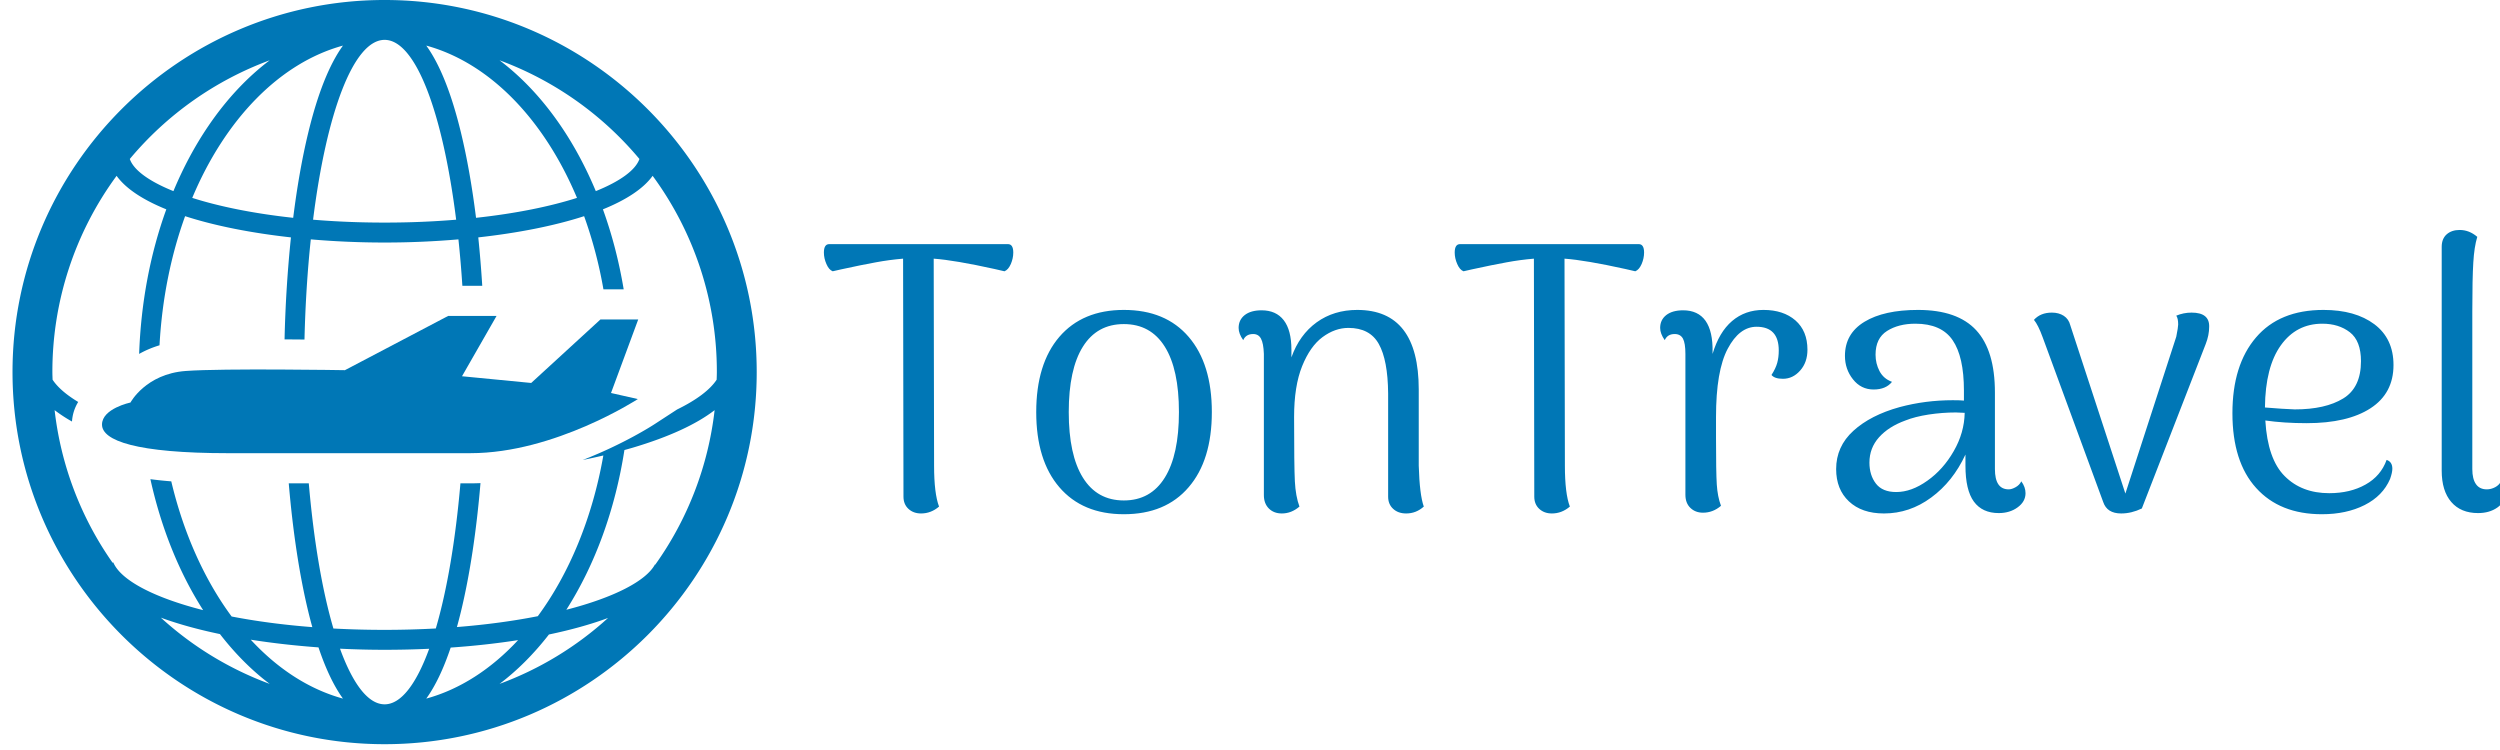 <svg xmlns="http://www.w3.org/2000/svg" version="1.1" xmlns:xlink="http://www.w3.org/1999/xlink" xmlns:svgjs="http://svgjs.dev/svgjs" width="1500" height="450" viewBox="0 0 1500 450"><g transform="matrix(1,0,0,1,5.341,-1.741)"><svg viewBox="0 0 396 119" data-background-color="#ffffff" preserveAspectRatio="xMidYMid meet" height="450" width="1500" xmlns="http://www.w3.org/2000/svg" xmlns:xlink="http://www.w3.org/1999/xlink"><g id="tight-bounds" transform="matrix(1,0,0,1,0.24,0.46)"><svg viewBox="0 0 395.52 118.079" height="118.079" width="395.52"><g><svg viewBox="0 0 586.358 175.052" height="118.079" width="395.52"><g transform="matrix(1,0,0,1,190.838,54.094)"><svg viewBox="0 0 395.52 66.865" height="66.865" width="395.52"><g id="textblocktransform"><svg viewBox="0 0 395.52 66.865" height="66.865" width="395.52" id="textblock"><g><svg viewBox="0 0 395.52 66.865" height="66.865" width="395.52"><g transform="matrix(1,0,0,1,0,0)"><svg width="395.52" viewBox="0.85 -36.5 219.73 37.15" height="66.865" data-palette-color="#0077b6"><path d="M24.9-34.65Q25.6-34.65 25.6-33.55L25.6-33.55Q25.6-32.8 25.28-32.05 24.95-31.3 24.45-31.1L24.45-31.1 23.15-31.4Q17.95-32.55 15.2-32.75L15.2-32.75 15.25-5.7Q15.25-2.05 15.9-0.35L15.9-0.35Q14.85 0.55 13.55 0.55L13.55 0.55Q12.55 0.55 11.9-0.05 11.25-0.65 11.25-1.65L11.25-1.65 11.2-32.75Q9.4-32.6 7.63-32.27 5.85-31.95 3.1-31.35L3.1-31.35 2-31.1Q1.5-31.3 1.18-32.05 0.85-32.8 0.85-33.55L0.85-33.55Q0.85-34.65 1.55-34.65L1.55-34.65 24.9-34.65ZM40.05 0.65Q34.65 0.65 31.62-2.88 28.6-6.4 28.6-12.7L28.6-12.7Q28.6-19 31.62-22.53 34.65-26.05 40.05-26.05L40.05-26.05Q45.5-26.05 48.52-22.53 51.55-19 51.55-12.7L51.55-12.7Q51.55-6.4 48.52-2.88 45.5 0.65 40.05 0.65L40.05 0.65ZM40.05-1.15Q43.55-1.15 45.4-4.13 47.25-7.1 47.25-12.7L47.25-12.7Q47.25-18.3 45.4-21.25 43.55-24.2 40.05-24.2L40.05-24.2Q36.55-24.2 34.7-21.25 32.85-18.3 32.85-12.7L32.85-12.7Q32.85-7.1 34.7-4.13 36.55-1.15 40.05-1.15L40.05-1.15ZM78.59-5.7Q78.7-1.9 79.25-0.35L79.25-0.35Q78.25 0.55 76.95 0.55L76.95 0.55Q75.9 0.55 75.25-0.05 74.59-0.65 74.59-1.65L74.59-1.65 74.59-15.15Q74.55-19.5 73.37-21.6 72.2-23.7 69.4-23.7L69.4-23.7Q67.65-23.7 66.02-22.5 64.4-21.3 63.35-18.7 62.3-16.1 62.3-12.05L62.3-12.05Q62.3-5.6 62.4-3.65 62.5-1.7 63-0.35L63-0.35Q61.95 0.55 60.7 0.55L60.7 0.55Q59.65 0.55 59-0.1 58.35-0.75 58.35-1.85L58.35-1.85 58.35-20.3Q58.3-21.7 57.97-22.3 57.65-22.9 56.95-22.9L56.95-22.9Q56-22.9 55.65-22.1L55.65-22.1Q55.05-22.95 55.05-23.7L55.05-23.7Q55.05-24.75 55.85-25.38 56.65-26 58.05-26L58.05-26Q59.95-26 60.95-24.7 61.95-23.4 61.95-20.85L61.95-20.85 61.95-19.85Q63-22.8 65.25-24.43 67.5-26.05 70.55-26.05L70.55-26.05Q78.59-26.05 78.59-15.65L78.59-15.65 78.59-5.7ZM107.34-34.65Q108.04-34.65 108.04-33.55L108.04-33.55Q108.04-32.8 107.72-32.05 107.39-31.3 106.89-31.1L106.89-31.1 105.59-31.4Q100.39-32.55 97.64-32.75L97.64-32.75 97.69-5.7Q97.69-2.05 98.34-0.35L98.34-0.35Q97.29 0.55 95.99 0.55L95.99 0.55Q94.99 0.55 94.34-0.05 93.69-0.65 93.69-1.65L93.69-1.65 93.64-32.75Q91.84-32.6 90.07-32.27 88.29-31.95 85.54-31.35L85.54-31.35 84.44-31.1Q83.94-31.3 83.62-32.05 83.29-32.8 83.29-33.55L83.29-33.55Q83.29-34.65 83.99-34.65L83.99-34.65 107.34-34.65ZM123.64-26.05Q126.24-26.05 127.82-24.68 129.39-23.3 129.39-20.85L129.39-20.85Q129.39-19.2 128.44-18.13 127.49-17.05 126.19-17.05L126.19-17.05Q125.09-17.05 124.69-17.55L124.69-17.55Q125.24-18.4 125.44-19.13 125.64-19.85 125.64-20.75L125.64-20.75Q125.64-23.85 122.74-23.85L122.74-23.85Q120.49-23.85 118.97-20.98 117.44-18.1 117.44-12.05L117.44-12.05 117.44-9.35Q117.44-4.85 117.54-3.25 117.64-1.65 118.09-0.45L118.09-0.45Q117.04 0.45 115.74 0.45L115.74 0.45Q114.74 0.45 114.09-0.18 113.44-0.8 113.44-1.9L113.44-1.9 113.44-20.3Q113.44-21.7 113.12-22.3 112.79-22.9 112.04-22.9L112.04-22.9Q111.09-22.9 110.74-22.1L110.74-22.1Q110.14-22.95 110.14-23.7L110.14-23.7Q110.14-24.75 110.94-25.38 111.74-26 113.14-26L113.14-26Q115.09-26 116.07-24.63 117.04-23.25 116.99-20.55L116.99-20.55 116.99-20.3Q117.84-23.15 119.54-24.6 121.24-26.05 123.64-26.05L123.64-26.05ZM157.34-3.65Q157.89-2.9 157.89-2.1L157.89-2.1Q157.89-1 156.86-0.25 155.84 0.5 154.39 0.5L154.39 0.5Q152.24 0.5 151.14-1 150.04-2.5 150.04-5.7L150.04-5.7 150.04-7.15Q148.39-3.6 145.56-1.53 142.74 0.55 139.39 0.55L139.39 0.55Q136.49 0.55 134.81-1.03 133.14-2.6 133.14-5.25L133.14-5.25Q133.14-8.2 135.39-10.25 137.64-12.3 141.44-13.35L141.44-13.35Q144.79-14.25 148.39-14.25L148.39-14.25Q149.39-14.25 149.84-14.2L149.84-14.2 149.84-15.5Q149.84-19.95 148.36-22.1 146.89-24.25 143.49-24.25L143.49-24.25Q141.29-24.25 139.79-23.3 138.29-22.35 138.29-20.2L138.29-20.2Q138.29-19.05 138.81-18.05 139.34-17.05 140.44-16.65L140.44-16.65Q139.64-15.65 138.04-15.65L138.04-15.65Q136.39-15.65 135.34-16.98 134.29-18.3 134.29-20.05L134.29-20.05Q134.29-22.95 136.84-24.5 139.39-26.05 143.84-26.05L143.84-26.05Q148.99-26.05 151.44-23.4 153.89-20.75 153.89-15.25L153.89-15.25 153.89-5.25Q153.89-2.6 155.69-2.6L155.69-2.6Q156.09-2.6 156.59-2.88 157.09-3.15 157.34-3.65L157.34-3.65ZM140.99-2.25Q142.99-2.25 145.06-3.73 147.14-5.2 148.51-7.6 149.89-10 149.94-12.6L149.94-12.6 148.79-12.65Q147.04-12.65 145.24-12.38 143.44-12.1 142.19-11.6L142.19-11.6Q139.99-10.8 138.74-9.4 137.49-8 137.49-6.1L137.49-6.1Q137.49-4.45 138.34-3.35 139.19-2.25 140.99-2.25L140.99-2.25ZM179.59-25.7Q181.94-25.7 181.89-23.85L181.89-23.85Q181.89-22.75 181.44-21.6L181.44-21.6 173.09-0.1Q171.74 0.55 170.39 0.55L170.39 0.55Q168.54 0.55 168.04-0.95L168.04-0.95 160.14-22.45Q159.54-24.1 158.99-24.75L158.99-24.75Q159.84-25.7 161.34-25.7L161.34-25.7Q162.24-25.7 162.89-25.28 163.54-24.85 163.74-24.05L163.74-24.05 170.94-2.05 177.59-22.55Q177.84-23.8 177.84-24.15L177.84-24.15Q177.84-24.95 177.59-25.3L177.59-25.3Q178.54-25.7 179.59-25.7L179.59-25.7ZM205.08-6.45Q205.83-6.2 205.83-5.3L205.83-5.3Q205.83-4.8 205.53-3.95L205.53-3.95Q204.58-1.75 202.21-0.55 199.83 0.65 196.63 0.65L196.63 0.65Q191.13 0.65 188.03-2.78 184.93-6.2 184.93-12.55L184.93-12.55Q184.93-18.85 188.01-22.45 191.08-26.05 196.83-26.05L196.83-26.05Q200.98-26.05 203.48-24.18 205.98-22.3 205.98-18.85L205.98-18.85Q205.98-15.15 202.98-13.2 199.98-11.25 194.63-11.25L194.63-11.25Q191.68-11.25 189.23-11.6L189.23-11.6Q189.53-6.55 191.76-4.33 193.98-2.1 197.58-2.1L197.58-2.1Q200.33-2.1 202.33-3.23 204.33-4.35 205.08-6.45L205.08-6.45ZM196.68-24.25Q193.28-24.25 191.26-21.43 189.23-18.6 189.18-13.3L189.18-13.3Q191.58-13.1 193.08-13.05L193.08-13.05Q197.08-13.05 199.41-14.48 201.73-15.9 201.73-19.35L201.73-19.35Q201.73-22 200.28-23.13 198.83-24.25 196.68-24.25L196.68-24.25ZM217.03 0.5Q214.78 0.5 213.53-0.95 212.28-2.4 212.28-5.05L212.28-5.05 212.28-34.3Q212.28-35.35 212.93-35.93 213.58-36.5 214.63-36.5L214.63-36.5Q215.88-36.5 216.93-35.6L216.93-35.6Q216.53-34.3 216.41-32.25 216.28-30.2 216.28-25.85L216.28-25.85 216.28-5.25Q216.28-3.95 216.76-3.28 217.23-2.6 218.18-2.6L218.18-2.6Q218.73-2.6 219.26-2.88 219.78-3.15 220.03-3.65L220.03-3.65Q220.58-2.9 220.58-2.1L220.58-2.1Q220.58-0.95 219.56-0.23 218.53 0.5 217.03 0.5L217.03 0.5Z" opacity="1" transform="matrix(1,0,0,1,0,0)" fill="#0077b6" class="wordmark-text-0" data-fill-palette-color="primary" id="text-0"></path></svg></g></svg></g></svg></g></svg></g><g><svg viewBox="0 0 175.052 175.052" height="175.052" width="175.052"><g><svg xmlns="http://www.w3.org/2000/svg" xmlns:xlink="http://www.w3.org/1999/xlink" version="1.1" x="0" y="0" viewBox="0 0 100 100" enable-background="new 0 0 100 100" xml:space="preserve" height="175.052" width="175.052" class="icon-icon-0" data-fill-palette-color="accent" id="icon-0"><g fill="#0077b6" data-fill-palette-color="accent"><path fill="#0077b6" d="M50 0C22.43 0 0 22.43 0 50S22.43 100 50 100 100 77.57 100 50 77.57 0 50 0M84.24 21.362C83.725 22.847 81.67 24.354 78.378 25.682 77.068 22.543 75.5 19.602 73.681 16.926 71.237 13.33 68.456 10.377 65.442 8.101A44.7 44.7 0 0 1 84.24 21.362M75.85 26.591C72.257 27.737 67.656 28.685 62.285 29.27 61.764 25.096 61.085 21.226 60.255 17.802 58.979 12.537 57.42 8.649 55.598 6.127 64.148 8.473 71.439 16.082 75.85 26.591M50 5.357C54.187 5.357 57.814 15.171 59.613 29.522 56.603 29.771 53.39 29.911 50 29.911S43.396 29.771 40.387 29.522C42.186 15.172 45.813 5.357 50 5.357M39.746 17.802C38.916 21.226 38.237 25.096 37.716 29.27 32.345 28.685 27.743 27.738 24.151 26.591 28.561 16.082 35.851 8.473 44.403 6.127 42.581 8.648 41.022 12.537 39.746 17.802M34.559 8.102C31.544 10.378 28.764 13.331 26.319 16.927 24.499 19.603 22.931 22.544 21.622 25.683 18.33 24.355 16.274 22.848 15.76 21.363A44.7 44.7 0 0 1 34.559 8.102M19.933 82.998C22.28 83.86 24.966 84.598 27.876 85.204 29.922 87.85 32.165 90.092 34.559 91.898A44.6 44.6 0 0 1 19.933 82.998M32.011 85.957C34.934 86.419 38.002 86.764 41.114 86.991 42.089 89.896 43.187 92.19 44.403 93.873 39.83 92.618 35.617 89.863 32.011 85.957M50 94.643C47.783 94.643 45.723 91.887 44.006 87.167 46.01 87.266 48.017 87.316 50 87.316 52.04 87.316 54.038 87.268 55.988 87.179 54.273 91.892 52.215 94.643 50 94.643M58.877 87.018C62.069 86.797 65.101 86.457 67.934 86.015 64.341 89.889 60.148 92.625 55.597 93.873 56.809 92.195 57.904 89.912 58.877 87.018M65.441 91.898C67.818 90.104 70.044 87.881 72.079 85.26 75.046 84.639 77.72 83.894 80.023 83.039A44.6 44.6 0 0 1 65.441 91.898M86.366 75.877L86.324 75.855C85.139 78.045 80.891 80.272 74.418 81.937 78.316 75.819 80.979 68.448 82.224 60.474 82.6 60.369 82.98 60.265 83.346 60.156 88.2 58.713 91.884 57.013 94.343 55.114A44.4 44.4 0 0 1 86.366 75.877M89.301 55.025L86.239 57.019C85.961 57.201 82.118 59.675 76.615 61.812A90 90 0 0 0 79.391 61.204C77.912 69.625 74.8 77.078 70.585 82.801 67.349 83.439 63.701 83.942 59.717 84.259 59.9 83.595 60.079 82.913 60.253 82.198 61.456 77.234 62.342 71.335 62.883 64.919 62.445 64.938 62.007 64.949 61.568 64.949H60.188C59.526 72.632 58.376 79.361 56.88 84.451A128 128 0 0 1 43.119 84.456C41.623 79.366 40.473 72.636 39.811 64.95H37.119C37.661 71.354 38.545 77.243 39.746 82.198 39.92 82.917 40.101 83.602 40.286 84.27 36.299 83.96 32.664 83.467 29.444 82.841 25.806 77.914 22.995 71.695 21.333 64.682 20.333 64.603 19.4 64.505 18.528 64.389 19.96 70.877 22.349 76.875 25.616 81.988 18.823 80.258 14.512 77.896 13.542 75.575L13.447 75.614A44.4 44.4 0 0 1 5.657 55.113 20 20 0 0 0 7.992 56.643C8.058 55.653 8.358 54.778 8.825 54.014 7.213 53.042 6.048 52.034 5.384 51.021 5.375 50.68 5.357 50.343 5.357 50A44.43 44.43 0 0 1 13.987 23.627C15.242 25.375 17.583 26.88 20.666 28.13 18.504 34.095 17.257 40.695 17.015 47.558 17.813 47.108 18.723 46.707 19.753 46.398 20.093 40.168 21.293 34.295 23.192 29.048 27.227 30.359 32.153 31.314 37.413 31.9A169 169 0 0 0 36.556 45.605C37.489 45.61 38.389 45.618 39.233 45.625 39.345 40.882 39.637 36.357 40.081 32.166A116 116 0 0 0 59.919 32.166C60.131 34.172 60.309 36.256 60.448 38.402H63.12A162 162 0 0 0 62.586 31.9C67.847 31.314 72.773 30.359 76.808 29.048A58.6 58.6 0 0 1 79.403 38.879H82.125C81.501 35.136 80.567 31.53 79.335 28.13 82.419 26.88 84.759 25.375 86.015 23.627A44.43 44.43 0 0 1 94.644 50C94.644 50.343 94.626 50.68 94.619 51.021 93.718 52.392 91.9 53.755 89.301 55.025" data-fill-palette-color="accent"></path><path fill="#0077b6" d="M28.987 60.897C42.841 60.897 54.368 60.895 61.567 60.894 72.865 60.894 84.027 53.624 84.027 53.624L80.422 52.808 84.077 42.931H78.998L69.698 51.46 60.4 50.558 65.04 42.456H58.532L44.665 49.743S28.373 49.471 23.267 49.85C17.894 50.247 15.853 54.086 15.853 54.086S12.026 54.895 12.025 57.051 16.598 60.896 28.987 60.897" data-fill-palette-color="accent"></path></g></svg></g></svg></g></svg></g><defs></defs></svg><rect width="395.52" height="118.079" fill="none" stroke="none" visibility="hidden"></rect></g></svg></g></svg>
